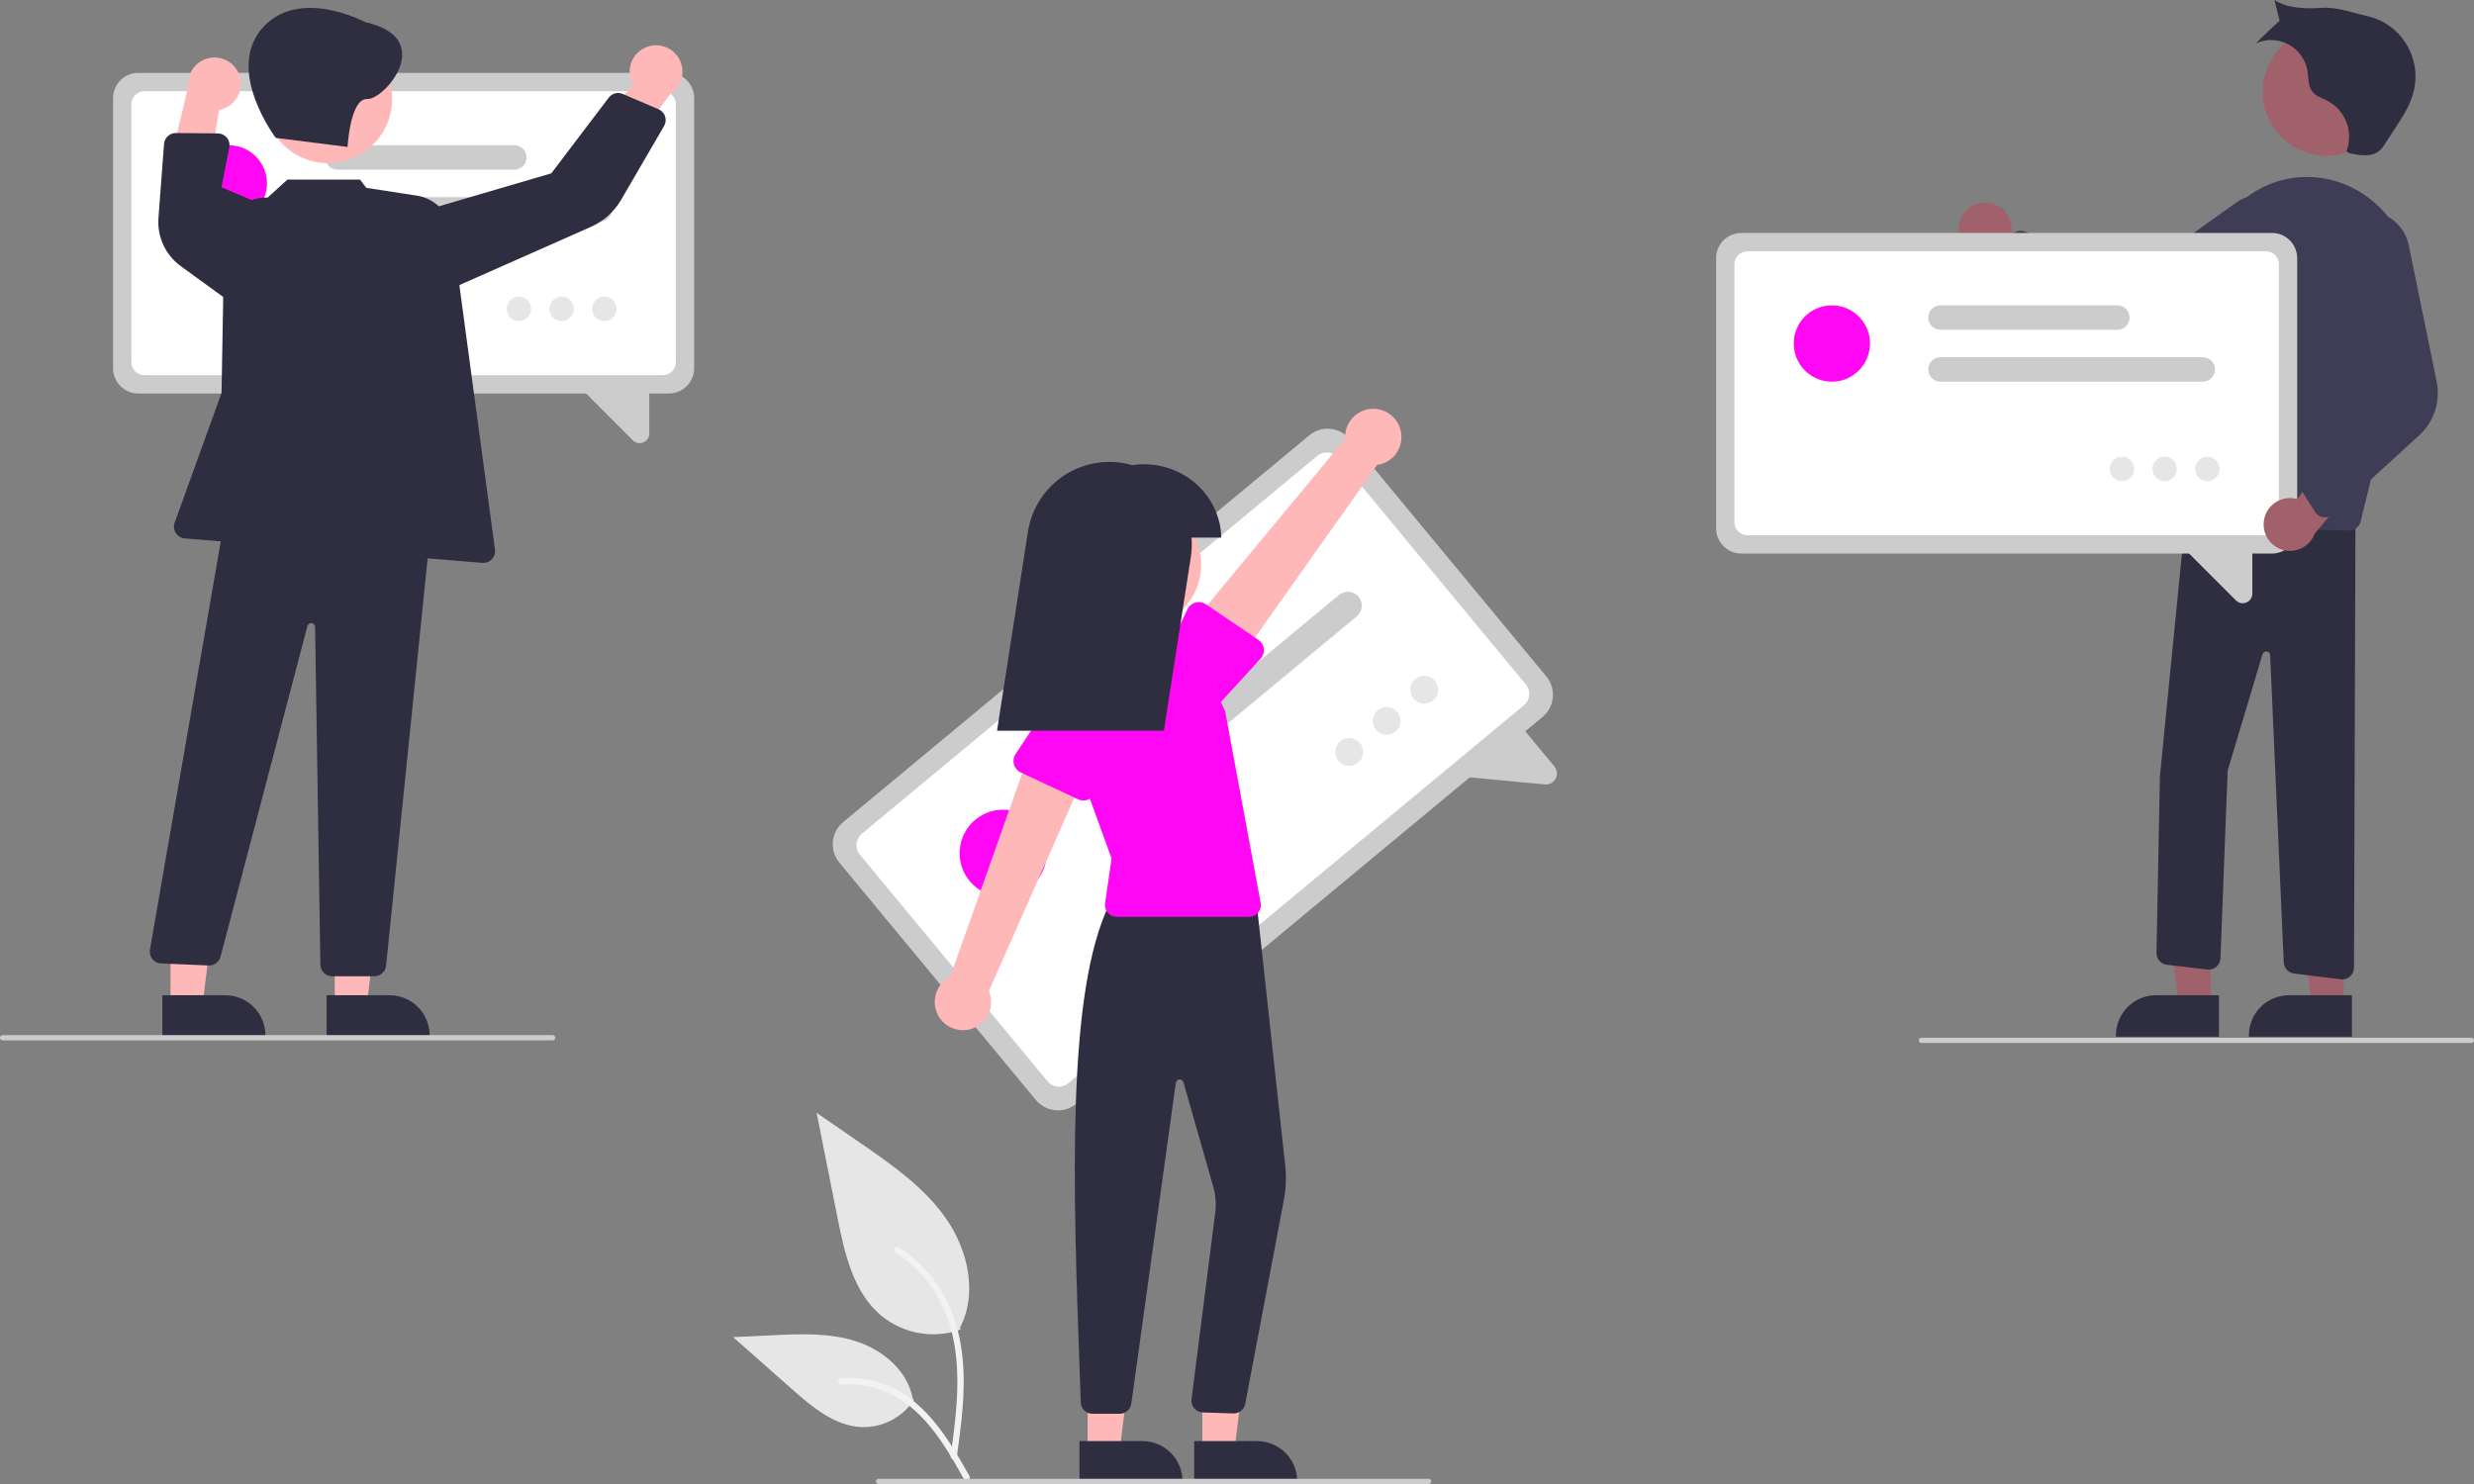 <svg width="595" height="357" viewBox="0 0 595 357" fill="none" xmlns="http://www.w3.org/2000/svg">
<rect x="0" y="0" width="595" height="357" fill="#808080" stroke="none"/>
<g clip-path="url(#clip0_2_76)">
<path d="M231.012 319.864C227.81 320.991 224.373 321.273 221.031 320.684C217.689 320.094 214.554 318.653 211.93 316.498C205.247 310.881 203.151 301.627 201.446 293.059L196.403 267.714L206.961 274.994C214.554 280.229 222.318 285.631 227.575 293.214C232.833 300.797 235.127 311.148 230.903 319.353" fill="#E6E6E6"/>
<path d="M230.109 350.549C231.178 342.754 232.277 334.86 231.527 326.982C230.862 319.986 228.73 313.153 224.39 307.55C222.087 304.582 219.284 302.038 216.107 300.034C215.279 299.511 214.517 300.825 215.341 301.346C220.837 304.825 225.088 309.96 227.481 316.014C230.125 322.745 230.549 330.083 230.093 337.234C229.818 341.558 229.234 345.854 228.646 350.145C228.6 350.339 228.629 350.543 228.727 350.717C228.825 350.89 228.986 351.02 229.176 351.079C229.37 351.132 229.577 351.105 229.752 351.006C229.926 350.907 230.055 350.742 230.109 350.549Z" fill="#F2F2F2"/>
<path d="M219.816 336.757C218.443 338.846 216.556 340.547 214.336 341.694C212.116 342.841 209.639 343.397 207.142 343.307C200.726 343.002 195.377 338.518 190.562 334.261L176.321 321.67L185.746 321.219C192.525 320.894 199.478 320.591 205.934 322.684C212.39 324.777 218.345 329.814 219.525 336.506" fill="#E6E6E6"/>
<path d="M233.129 355.029C227.986 345.916 222.02 335.788 211.36 332.551C208.396 331.654 205.288 331.333 202.203 331.604C201.231 331.688 201.474 333.189 202.444 333.105C207.615 332.675 212.775 334.042 217.057 336.976C221.177 339.784 224.385 343.688 227.1 347.828C228.763 350.364 230.253 353.008 231.743 355.648C232.219 356.492 233.611 355.883 233.129 355.029V355.029Z" fill="#F2F2F2"/>
<path d="M370.99 172.471L258.853 265.533C257.442 266.701 255.626 267.261 253.803 267.09C251.98 266.92 250.3 266.032 249.13 264.621L201.859 207.512C200.692 206.099 200.133 204.28 200.303 202.455C200.474 200.63 201.361 198.947 202.769 197.775L314.906 104.714C316.317 103.546 318.133 102.985 319.956 103.156C321.779 103.327 323.459 104.215 324.629 105.625L371.9 162.735C373.067 164.148 373.626 165.967 373.456 167.792C373.285 169.617 372.398 171.3 370.99 172.471Z" fill="#CCCCCC"/>
<path d="M366.496 169.669L256.937 260.591C256.211 261.193 255.275 261.482 254.336 261.394C253.397 261.306 252.531 260.848 251.928 260.122L206.794 205.593C206.193 204.865 205.905 203.929 205.993 202.988C206.081 202.048 206.537 201.181 207.263 200.578L316.822 109.655C317.549 109.054 318.484 108.765 319.423 108.853C320.362 108.941 321.228 109.398 321.831 110.125L366.965 164.654C367.566 165.381 367.854 166.318 367.766 167.259C367.679 168.199 367.222 169.066 366.496 169.669Z" fill="white"/>
<path d="M371.547 188.702L349.013 186.59L365.141 173.88L373.829 184.376C374.168 184.777 374.378 185.271 374.432 185.793C374.486 186.315 374.381 186.841 374.131 187.303C373.967 187.616 373.743 187.894 373.472 188.12C373.205 188.34 372.898 188.505 372.567 188.604C372.237 188.704 371.89 188.737 371.547 188.702Z" fill="#CCCCCC"/>
<path d="M326.296 148.287L270.872 194.283C270.533 194.564 270.143 194.776 269.723 194.905C269.302 195.035 268.861 195.081 268.423 195.04C267.985 194.999 267.56 194.872 267.171 194.666C266.782 194.461 266.438 194.18 266.157 193.841C265.877 193.502 265.666 193.111 265.536 192.691C265.406 192.27 265.361 191.828 265.402 191.39C265.443 190.951 265.569 190.525 265.775 190.136C265.98 189.747 266.26 189.402 266.599 189.121L322.022 143.125C322.361 142.844 322.751 142.632 323.172 142.503C323.592 142.373 324.033 142.327 324.471 142.368C324.909 142.409 325.334 142.536 325.723 142.742C326.112 142.947 326.456 143.228 326.737 143.567C327.017 143.906 327.229 144.297 327.358 144.717C327.488 145.138 327.534 145.58 327.493 146.019C327.452 146.457 327.325 146.883 327.119 147.272C326.914 147.661 326.634 148.006 326.296 148.287Z" fill="#CCCCCC"/>
<path d="M299.17 152.292L261.791 183.313C261.108 183.88 260.227 184.153 259.343 184.07C258.459 183.987 257.644 183.556 257.077 182.871C256.51 182.186 256.238 181.305 256.321 180.419C256.404 179.534 256.835 178.718 257.518 178.15L294.897 147.13C295.581 146.563 296.462 146.29 297.346 146.373C298.23 146.456 299.045 146.887 299.612 147.572C300.178 148.256 300.45 149.138 300.367 150.024C300.285 150.909 299.854 151.725 299.17 152.292Z" fill="#CCCCCC"/>
<path d="M241.252 215.734C247.03 215.734 251.715 211.043 251.715 205.257C251.715 199.471 247.03 194.78 241.252 194.78C235.473 194.78 230.789 199.471 230.789 205.257C230.789 211.043 235.473 215.734 241.252 215.734Z" fill="#FF07F5"/>
<path d="M324.48 184.257C326.329 184.257 327.828 182.756 327.828 180.904C327.828 179.053 326.329 177.552 324.48 177.552C322.631 177.552 321.132 179.053 321.132 180.904C321.132 182.756 322.631 184.257 324.48 184.257Z" fill="#E6E6E6"/>
<path d="M333.503 176.769C335.352 176.769 336.851 175.268 336.851 173.416C336.851 171.565 335.352 170.064 333.503 170.064C331.654 170.064 330.155 171.565 330.155 173.416C330.155 175.268 331.654 176.769 333.503 176.769Z" fill="#E6E6E6"/>
<path d="M342.525 169.281C344.374 169.281 345.873 167.78 345.873 165.929C345.873 164.077 344.374 162.576 342.525 162.576C340.676 162.576 339.177 164.077 339.177 165.929C339.177 167.78 340.676 169.281 342.525 169.281Z" fill="#E6E6E6"/>
<path d="M289.16 349.191L296.847 349.19L300.503 319.503L289.159 319.504L289.16 349.191Z" fill="#FFB8B8"/>
<path d="M287.199 346.678L302.337 346.677H302.338C303.605 346.677 304.859 346.927 306.029 347.413C307.2 347.898 308.263 348.61 309.159 349.507C310.055 350.404 310.766 351.468 311.25 352.64C311.735 353.812 311.985 355.068 311.985 356.337V356.651L287.2 356.652L287.199 346.678Z" fill="#2F2E41"/>
<path d="M261.573 349.191L269.26 349.19L272.916 319.503L261.572 319.504L261.573 349.191Z" fill="#FFB8B8"/>
<path d="M259.613 346.678L274.75 346.677H274.751C276.018 346.677 277.272 346.927 278.442 347.413C279.613 347.898 280.676 348.61 281.572 349.507C282.468 350.404 283.179 351.468 283.663 352.64C284.148 353.812 284.398 355.068 284.398 356.337V356.651L259.613 356.652L259.613 346.678Z" fill="#2F2E41"/>
<path d="M269.287 340.107H269.285L262.749 340.106C262.017 340.108 261.314 339.825 260.788 339.317C260.262 338.808 259.954 338.114 259.931 337.382L259.725 331.656C258.072 285.864 256.364 238.513 266.946 217.23L267.029 217.063L302.064 215.793L309.098 280.401C309.398 283.157 309.288 285.942 308.772 288.665L299.474 337.727C299.348 338.392 298.988 338.99 298.459 339.411C297.93 339.833 297.267 340.05 296.591 340.023L289.249 339.785C288.865 339.77 288.487 339.676 288.14 339.509C287.793 339.343 287.484 339.107 287.232 338.816C286.979 338.525 286.788 338.186 286.672 337.819C286.555 337.452 286.514 337.065 286.552 336.681L292.32 291.305C292.516 289.346 292.339 287.368 291.796 285.476L284.623 260.368C284.564 260.16 284.435 259.979 284.259 259.855C284.082 259.731 283.868 259.672 283.653 259.687C283.438 259.702 283.235 259.791 283.077 259.938C282.919 260.086 282.817 260.283 282.787 260.497L272.081 337.671C271.985 338.345 271.65 338.963 271.137 339.41C270.624 339.857 269.967 340.105 269.287 340.107Z" fill="#2F2E41"/>
<path d="M273.476 151.2C281.981 151.2 288.876 144.297 288.876 135.781C288.876 127.265 281.981 120.362 273.476 120.362C264.972 120.362 258.077 127.265 258.077 135.781C258.077 144.297 264.972 151.2 273.476 151.2Z" fill="#FFB8B8"/>
<path d="M300.422 220.562H268.557C268.152 220.562 267.752 220.475 267.384 220.306C267.015 220.138 266.688 219.892 266.423 219.585C266.158 219.278 265.962 218.918 265.849 218.529C265.735 218.139 265.707 217.73 265.765 217.329L267.339 206.533L258.095 181.074C257.141 178.445 256.786 175.636 257.057 172.853C257.329 170.07 258.219 167.382 259.662 164.988C261.106 162.594 263.066 160.554 265.4 159.017C267.733 157.481 270.381 156.487 273.148 156.108C277.091 155.558 281.106 156.285 284.606 158.185C288.106 160.085 290.906 163.056 292.597 166.665L294.628 170.991L303.196 217.222C303.272 217.63 303.257 218.049 303.152 218.451C303.048 218.852 302.856 219.225 302.591 219.544C302.327 219.863 301.995 220.119 301.62 220.295C301.245 220.471 300.836 220.562 300.422 220.562H300.422Z" fill="#FF07F5"/>
<path d="M233.156 247.643C234.115 247.42 235.014 246.989 235.789 246.381C236.563 245.772 237.196 245.001 237.641 244.122C238.086 243.242 238.333 242.276 238.364 241.29C238.396 240.305 238.211 239.324 237.824 238.418L262.653 182.248L248.449 178.665L228.509 235.006C227.032 235.759 225.881 237.028 225.276 238.574C224.671 240.119 224.654 241.833 225.227 243.391C225.799 244.949 226.923 246.242 228.384 247.026C229.846 247.81 231.544 248.029 233.156 247.643H233.156Z" fill="#FFB8B8"/>
<path d="M259.292 192.293L245.477 185.818C245.084 185.634 244.736 185.367 244.455 185.036C244.174 184.705 243.968 184.317 243.851 183.898C243.733 183.48 243.707 183.041 243.774 182.612C243.841 182.182 244 181.773 244.24 181.41L252.635 168.714C253.589 166.707 255.298 165.161 257.388 164.413C259.479 163.666 261.78 163.778 263.787 164.727C265.795 165.675 267.345 167.381 268.098 169.472C268.852 171.562 268.747 173.867 267.807 175.88L263.465 190.421C263.341 190.838 263.128 191.222 262.842 191.549C262.556 191.876 262.203 192.137 261.807 192.314C261.411 192.492 260.981 192.582 260.547 192.578C260.113 192.575 259.685 192.478 259.292 192.293H259.292Z" fill="#FF07F5"/>
<path d="M336.733 103.1C337.033 104.039 337.124 105.032 336.998 106.01C336.873 106.988 336.536 107.927 336.009 108.76C335.482 109.593 334.78 110.301 333.951 110.832C333.122 111.364 332.186 111.708 331.21 111.838L295.743 161.958L285.396 151.577L323.513 105.575C323.402 103.918 323.902 102.279 324.918 100.967C325.934 99.656 327.395 98.763 329.025 98.457C330.655 98.152 332.339 98.456 333.76 99.312C335.181 100.168 336.238 101.515 336.733 103.1Z" fill="#FFB8B8"/>
<path d="M303.945 156.075C303.995 156.507 303.952 156.944 303.819 157.358C303.685 157.771 303.464 158.151 303.17 158.471L292.92 169.652C291.675 171.493 289.752 172.765 287.572 173.188C285.392 173.611 283.133 173.152 281.291 171.91C279.449 170.669 278.174 168.747 277.745 166.565C277.316 164.383 277.769 162.121 279.004 160.273L285.595 146.551C285.783 146.159 286.053 145.813 286.387 145.535C286.721 145.257 287.111 145.055 287.53 144.942C287.949 144.829 288.387 144.807 288.815 144.879C289.243 144.951 289.651 145.114 290.01 145.358L302.639 153.923C302.998 154.167 303.301 154.485 303.526 154.856C303.752 155.228 303.894 155.644 303.945 156.075Z" fill="#FF07F5"/>
<path d="M293.71 129.327C293.7 127.931 293.506 126.543 293.134 125.198C290.653 116.018 281.494 110.509 272.303 111.891C270.515 111.378 268.665 111.119 266.805 111.121C262.074 111.121 257.5 112.814 253.907 115.896C250.314 118.978 247.941 123.244 247.214 127.925L239.79 175.784H279.916L286.396 134.019C286.636 132.467 286.693 130.892 286.564 129.327H293.71Z" fill="#2F2E41"/>
<path d="M343.583 357H211.291C211.125 357 210.965 356.934 210.847 356.816C210.73 356.698 210.664 356.539 210.664 356.372C210.664 356.206 210.73 356.046 210.847 355.928C210.965 355.811 211.125 355.744 211.291 355.744H343.583C343.749 355.744 343.908 355.811 344.026 355.928C344.144 356.046 344.21 356.206 344.21 356.372C344.21 356.539 344.144 356.698 344.026 356.816C343.908 356.934 343.749 357 343.583 357Z" fill="#CCCCCC"/>
<path d="M476.859 48.76C477.777 48.671 478.702 48.785 479.571 49.094C480.44 49.403 481.23 49.898 481.887 50.546C482.544 51.193 483.051 51.977 483.372 52.842C483.693 53.707 483.822 54.632 483.747 55.552L504.254 64.589L494.472 70.912L476.498 61.36C474.963 61.133 473.565 60.35 472.568 59.159C471.571 57.968 471.045 56.453 471.089 54.9C471.134 53.346 471.746 51.863 472.809 50.732C473.872 49.6 475.314 48.898 476.859 48.76V48.76Z" fill="#A0616A"/>
<path d="M559.577 37.486C568.082 37.486 574.976 30.583 574.976 22.067C574.976 13.551 568.082 6.648 559.577 6.648C551.072 6.648 544.178 13.551 544.178 22.067C544.178 30.583 551.072 37.486 559.577 37.486Z" fill="#A0616A"/>
<path d="M531.707 241.931L524.02 241.931L520.364 212.243L531.708 212.244L531.707 241.931Z" fill="#A0616A"/>
<path d="M533.667 249.392L508.882 249.391V249.077C508.882 247.809 509.132 246.553 509.617 245.381C510.101 244.209 510.812 243.144 511.708 242.247C512.604 241.35 513.667 240.638 514.838 240.153C516.008 239.668 517.262 239.418 518.529 239.418H518.53L533.667 239.418L533.667 249.392Z" fill="#2F2E41"/>
<path d="M563.683 241.931L555.996 241.931L552.339 212.243L563.684 212.244L563.683 241.931Z" fill="#A0616A"/>
<path d="M565.643 249.392L540.858 249.391V249.077C540.858 247.809 541.108 246.553 541.592 245.381C542.077 244.209 542.788 243.144 543.684 242.247C544.579 241.35 545.643 240.638 546.813 240.153C547.984 239.668 549.238 239.418 550.505 239.418H550.506L565.643 239.418L565.643 249.392Z" fill="#2F2E41"/>
<path d="M563.318 235.608C563.203 235.608 563.088 235.601 562.974 235.587L551.722 234.2C551.063 234.12 550.454 233.809 550.001 233.322C549.549 232.836 549.283 232.205 549.249 231.541L545.971 157.609C545.96 157.399 545.879 157.199 545.741 157.041C545.603 156.882 545.416 156.775 545.21 156.735C545.005 156.695 544.791 156.725 544.604 156.82C544.417 156.916 544.268 157.071 544.179 157.261L535.756 185.377L534.022 230.539C534.007 230.928 533.911 231.31 533.742 231.661C533.572 232.012 533.332 232.324 533.036 232.577C532.74 232.83 532.396 233.019 532.023 233.132C531.651 233.246 531.259 233.281 530.872 233.235L521.129 232.087C520.432 232.007 519.791 231.669 519.33 231.14C518.869 230.61 518.622 229.928 518.638 229.226L519.465 186.715L526.066 119.985L526.361 119.996L566.502 121.545L566.14 232.792C566.137 233.54 565.839 234.256 565.31 234.784C564.781 235.312 564.065 235.608 563.318 235.608H563.318Z" fill="#2F2E41"/>
<path d="M564.98 127.643C564.956 127.643 564.931 127.643 564.907 127.643L524.48 126.582C524.084 126.572 523.694 126.478 523.337 126.306C522.979 126.135 522.661 125.89 522.405 125.588C522.148 125.286 521.958 124.933 521.846 124.552C521.735 124.171 521.705 123.771 521.758 123.377L529.527 66.127C530.012 62.262 531.306 58.542 533.324 55.211C535.342 51.88 538.039 49.013 541.239 46.796C544.053 44.856 547.25 43.541 550.614 42.941C553.978 42.34 557.432 42.467 560.743 43.314C574.853 46.894 583.319 62.066 579.613 77.135L567.72 125.494C567.567 126.106 567.214 126.649 566.718 127.038C566.222 127.428 565.611 127.64 564.98 127.643Z" fill="#3F3D56"/>
<path d="M511.944 82.182C509.28 82.185 506.673 81.409 504.443 79.95L480.867 64.462C480.522 64.236 480.231 63.936 480.014 63.584C479.797 63.233 479.66 62.838 479.613 62.427C479.565 62.017 479.608 61.601 479.738 61.209C479.868 60.816 480.083 60.458 480.367 60.158L483.918 56.403C484.305 55.992 484.808 55.706 485.359 55.585C485.911 55.463 486.486 55.511 487.01 55.721L513.344 66.221L537.739 48.777C538.88 47.962 540.177 47.392 541.549 47.104C542.921 46.816 544.338 46.817 545.709 47.106C547.081 47.395 548.378 47.965 549.518 48.782C550.658 49.599 551.616 50.643 552.332 51.85C553.048 53.056 553.506 54.399 553.678 55.792C553.849 57.185 553.729 58.598 553.327 59.943C552.924 61.287 552.248 62.533 551.339 63.602C550.431 64.671 549.311 65.54 548.05 66.153L517.9 80.817C516.044 81.717 514.007 82.184 511.944 82.182Z" fill="#3F3D56"/>
<path d="M564.913 36.813C567.54 37.434 570.71 37.91 572.587 35.968C572.92 35.602 573.217 35.205 573.475 34.782L575.93 31.029C577.81 28.155 579.723 25.205 580.519 21.862C580.977 19.942 581.048 17.949 580.73 16C580.412 14.051 579.71 12.185 578.665 10.511C577.621 8.836 576.254 7.385 574.645 6.244C573.036 5.102 571.217 4.292 569.292 3.861C565.627 3.039 562.041 1.626 558.294 1.883C554.547 2.141 550.153 2.057 547.008 0C547.204 0.917 548.264 4.968 548.264 4.968C548.264 4.968 543.535 9.312 542.587 10.395C543.828 9.844 545.179 9.585 546.536 9.638C547.893 9.692 549.219 10.056 550.413 10.703C551.607 11.35 552.638 12.262 553.425 13.37C554.212 14.478 554.734 15.752 554.953 17.094C555.221 18.742 555.064 20.571 556.042 21.924C556.972 23.211 558.641 23.662 560.043 24.405C562.064 25.558 563.608 27.396 564.395 29.589C565.182 31.781 565.161 34.183 564.336 36.361L564.913 36.813Z" fill="#2F2E41"/>
<path d="M546.424 133.166H418.778C417.174 133.164 415.635 132.525 414.501 131.389C413.366 130.253 412.728 128.712 412.726 127.105V62.097C412.728 60.49 413.366 58.95 414.501 57.814C415.635 56.678 417.174 56.039 418.778 56.037H546.424C548.028 56.039 549.567 56.678 550.701 57.814C551.836 58.95 552.474 60.49 552.476 62.097V127.105C552.474 128.712 551.836 130.253 550.701 131.389C549.567 132.525 548.028 133.164 546.424 133.166Z" fill="#CCCCCC"/>
<path d="M544.957 128.758H420.245C419.419 128.757 418.626 128.428 418.042 127.843C417.457 127.258 417.128 126.464 417.128 125.636V63.566C417.128 62.738 417.457 61.945 418.042 61.36C418.626 60.774 419.419 60.445 420.245 60.444H544.957C545.783 60.445 546.576 60.774 547.16 61.36C547.745 61.945 548.074 62.738 548.074 63.566V125.636C548.074 126.464 547.745 127.258 547.16 127.843C546.576 128.428 545.783 128.757 544.957 128.758Z" fill="white"/>
<path d="M537.734 144.43L523.709 130.386L541.69 130.841V142.789C541.695 143.249 541.561 143.7 541.306 144.082C541.051 144.465 540.686 144.761 540.26 144.933C539.974 145.052 539.668 145.114 539.358 145.115C539.056 145.114 538.756 145.053 538.478 144.935C538.199 144.818 537.946 144.646 537.734 144.43Z" fill="#CCCCCC"/>
<path d="M529.772 91.818H466.683C465.905 91.818 465.158 91.508 464.608 90.957C464.058 90.406 463.749 89.659 463.749 88.879C463.749 88.1 464.058 87.353 464.608 86.802C465.158 86.251 465.905 85.941 466.683 85.941H529.772C530.551 85.941 531.297 86.251 531.847 86.802C532.398 87.353 532.707 88.1 532.707 88.879C532.707 89.659 532.398 90.406 531.847 90.957C531.297 91.508 530.551 91.818 529.772 91.818Z" fill="#CCCCCC"/>
<path d="M509.232 79.33H466.683C466.297 79.331 465.915 79.255 465.559 79.108C465.202 78.96 464.878 78.744 464.605 78.471C464.332 78.198 464.116 77.874 463.968 77.517C463.82 77.161 463.744 76.778 463.744 76.392C463.744 76.006 463.82 75.623 463.968 75.267C464.116 74.91 464.332 74.586 464.605 74.313C464.878 74.04 465.202 73.824 465.559 73.676C465.915 73.529 466.297 73.453 466.683 73.454H509.232C510.01 73.454 510.756 73.763 511.306 74.314C511.857 74.865 512.166 75.613 512.166 76.392C512.166 77.171 511.857 77.919 511.306 78.47C510.756 79.021 510.01 79.33 509.232 79.33Z" fill="#CCCCCC"/>
<path d="M440.567 91.818C445.631 91.818 449.737 87.707 449.737 82.636C449.737 77.565 445.631 73.454 440.567 73.454C435.502 73.454 431.397 77.565 431.397 82.636C431.397 87.707 435.502 91.818 440.567 91.818Z" fill="#FF07F5"/>
<path d="M510.33 115.749C511.951 115.749 513.264 114.433 513.264 112.81C513.264 111.188 511.951 109.872 510.33 109.872C508.709 109.872 507.396 111.188 507.396 112.81C507.396 114.433 508.709 115.749 510.33 115.749Z" fill="#E6E6E6"/>
<path d="M520.6 115.749C522.221 115.749 523.535 114.433 523.535 112.81C523.535 111.188 522.221 109.872 520.6 109.872C518.98 109.872 517.666 111.188 517.666 112.81C517.666 114.433 518.98 115.749 520.6 115.749Z" fill="#E6E6E6"/>
<path d="M530.871 115.749C532.491 115.749 533.805 114.433 533.805 112.81C533.805 111.188 532.491 109.872 530.871 109.872C529.25 109.872 527.936 111.188 527.936 112.81C527.936 114.433 529.25 115.749 530.871 115.749Z" fill="#E6E6E6"/>
<path d="M544.447 125.435C544.549 124.517 544.85 123.633 545.329 122.845C545.808 122.057 546.455 121.383 547.222 120.872C547.989 120.361 548.859 120.025 549.771 119.887C550.682 119.749 551.613 119.812 552.497 120.073L565.527 101.824L569.706 112.705L556.691 128.367C556.155 129.825 555.103 131.035 553.735 131.769C552.367 132.502 550.778 132.708 549.269 132.346C547.759 131.985 546.435 131.082 545.546 129.808C544.658 128.534 544.267 126.978 544.447 125.435H544.447Z" fill="#A0616A"/>
<path d="M559.374 124.45C559.169 124.467 558.963 124.462 558.759 124.434C558.35 124.38 557.957 124.235 557.61 124.012C557.263 123.788 556.969 123.491 556.749 123.141L553.996 118.766C553.693 118.289 553.541 117.731 553.56 117.166C553.578 116.6 553.767 116.054 554.101 115.597L570.78 92.649L559.939 64.664C558.971 62.202 559.007 59.457 560.041 57.022C561.074 54.586 563.022 52.655 565.465 51.644C566.845 51.064 568.336 50.798 569.831 50.865C571.326 50.931 572.788 51.328 574.111 52.028C575.435 52.728 576.587 53.713 577.485 54.911C578.383 56.11 579.004 57.493 579.304 58.961L586.03 91.841C586.498 94.16 586.36 96.561 585.63 98.81C584.899 101.06 583.601 103.083 581.861 104.683L561.039 123.721C560.58 124.142 559.994 124.398 559.374 124.45Z" fill="#3F3D56"/>
<path d="M594.373 250.902H462.081C461.915 250.902 461.755 250.836 461.638 250.718C461.52 250.6 461.454 250.441 461.454 250.274C461.454 250.108 461.52 249.948 461.638 249.83C461.755 249.712 461.915 249.646 462.081 249.646H594.373C594.539 249.646 594.699 249.712 594.816 249.83C594.934 249.948 595 250.108 595 250.274C595 250.441 594.934 250.6 594.816 250.718C594.699 250.836 594.539 250.902 594.373 250.902Z" fill="#CCCCCC"/>
<path d="M160.893 94.657H33.247C31.643 94.655 30.104 94.016 28.97 92.88C27.835 91.744 27.197 90.204 27.195 88.597V23.589C27.197 21.982 27.835 20.442 28.97 19.305C30.104 18.169 31.643 17.53 33.247 17.528H160.893C162.498 17.53 164.036 18.169 165.171 19.305C166.305 20.442 166.943 21.982 166.945 23.589V88.597C166.943 90.204 166.305 91.744 165.171 92.88C164.036 94.016 162.498 94.655 160.893 94.657Z" fill="#CCCCCC"/>
<path d="M159.426 90.25H34.715C33.888 90.249 33.096 89.92 32.511 89.335C31.927 88.749 31.598 87.956 31.597 87.128V25.058C31.598 24.23 31.927 23.436 32.511 22.851C33.096 22.266 33.888 21.937 34.715 21.936H159.426C160.252 21.937 161.045 22.266 161.629 22.851C162.214 23.436 162.543 24.23 162.544 25.058V87.128C162.543 87.956 162.214 88.749 161.629 89.335C161.045 89.92 160.252 90.249 159.426 90.25Z" fill="white"/>
<path d="M152.203 105.921L138.178 91.877L156.159 92.332V104.28C156.164 104.741 156.03 105.191 155.775 105.574C155.52 105.956 155.155 106.253 154.729 106.424C154.443 106.544 154.137 106.606 153.827 106.607C153.525 106.606 153.226 106.545 152.947 106.427C152.668 106.309 152.415 106.137 152.203 105.921Z" fill="#CCCCCC"/>
<path d="M144.241 53.309H81.152C80.374 53.309 79.627 53 79.077 52.449C78.527 51.898 78.218 51.15 78.218 50.371C78.218 49.592 78.527 48.844 79.077 48.294C79.627 47.742 80.374 47.433 81.152 47.433H144.241C145.02 47.433 145.766 47.742 146.316 48.294C146.867 48.844 147.176 49.592 147.176 50.371C147.176 51.15 146.867 51.898 146.316 52.449C145.766 53 145.02 53.309 144.241 53.309Z" fill="#CCCCCC"/>
<path d="M123.701 40.822H81.152C80.374 40.822 79.627 40.512 79.077 39.961C78.527 39.41 78.218 38.663 78.218 37.884C78.218 37.104 78.527 36.357 79.077 35.806C79.627 35.255 80.374 34.945 81.152 34.945H123.701C124.479 34.945 125.225 35.255 125.776 35.806C126.326 36.357 126.635 37.104 126.635 37.884C126.635 38.663 126.326 39.41 125.776 39.961C125.225 40.512 124.479 40.822 123.701 40.822Z" fill="#CCCCCC"/>
<path d="M55.036 53.309C60.1 53.309 64.206 49.198 64.206 44.127C64.206 39.056 60.1 34.945 55.036 34.945C49.972 34.945 45.866 39.056 45.866 44.127C45.866 49.198 49.972 53.309 55.036 53.309Z" fill="#FF07F5"/>
<path d="M124.799 77.24C126.42 77.24 127.734 75.925 127.734 74.302C127.734 72.679 126.42 71.364 124.799 71.364C123.179 71.364 121.865 72.679 121.865 74.302C121.865 75.925 123.179 77.24 124.799 77.24Z" fill="#E6E6E6"/>
<path d="M135.07 77.24C136.69 77.24 138.004 75.925 138.004 74.302C138.004 72.679 136.69 71.364 135.07 71.364C133.449 71.364 132.135 72.679 132.135 74.302C132.135 75.925 133.449 77.24 135.07 77.24Z" fill="#E6E6E6"/>
<path d="M145.34 77.24C146.961 77.24 148.274 75.925 148.274 74.302C148.274 72.679 146.961 71.364 145.34 71.364C143.719 71.364 142.406 72.679 142.406 74.302C142.406 75.925 143.719 77.24 145.34 77.24Z" fill="#E6E6E6"/>
<path d="M155.599 11.283C154.732 11.595 153.944 12.094 153.29 12.745C152.637 13.396 152.133 14.182 151.816 15.048C151.498 15.915 151.375 16.84 151.453 17.76C151.532 18.68 151.81 19.571 152.27 20.371L137.586 37.315L149.128 38.846L161.303 22.521C162.594 21.658 163.524 20.352 163.917 18.849C164.31 17.346 164.139 15.75 163.436 14.365C162.733 12.98 161.547 11.901 160.103 11.333C158.658 10.765 157.056 10.747 155.599 11.283Z" fill="#FFB8B8"/>
<path d="M57.555 18.066C57.868 18.934 57.988 19.86 57.905 20.779C57.822 21.699 57.538 22.588 57.075 23.386C56.611 24.184 55.979 24.87 55.222 25.397C54.465 25.923 53.602 26.277 52.693 26.433L49.039 48.567L40.495 40.648L45.275 20.843C45.114 19.298 45.525 17.747 46.429 16.484C47.334 15.222 48.669 14.335 50.183 13.993C51.697 13.651 53.283 13.876 54.642 14.627C56.001 15.378 57.037 16.601 57.555 18.066V18.066Z" fill="#FFB8B8"/>
<path d="M80.503 241.931L88.19 241.931L91.846 212.243L80.502 212.244L80.503 241.931Z" fill="#FFB8B8"/>
<path d="M78.542 239.418L93.68 239.418H93.68C94.947 239.418 96.202 239.668 97.372 240.153C98.543 240.638 99.606 241.35 100.502 242.247C101.398 243.144 102.108 244.209 102.593 245.381C103.078 246.553 103.327 247.809 103.327 249.077V249.391L78.543 249.392L78.542 239.418Z" fill="#2F2E41"/>
<path d="M41.004 241.931L48.69 241.931L52.347 212.243L41.002 212.244L41.004 241.931Z" fill="#FFB8B8"/>
<path d="M39.043 239.418L54.18 239.418H54.181C55.448 239.418 56.702 239.668 57.873 240.153C59.043 240.638 60.107 241.35 61.002 242.247C61.898 243.144 62.609 244.209 63.094 245.381C63.578 246.553 63.828 247.809 63.828 249.077V249.391L39.043 249.392L39.043 239.418Z" fill="#2F2E41"/>
<path d="M78.898 39.243C87.403 39.243 94.298 32.339 94.298 23.823C94.298 15.307 87.403 8.404 78.898 8.404C70.394 8.404 63.499 15.307 63.499 23.823C63.499 32.339 70.394 39.243 78.898 39.243Z" fill="#FFB8B8"/>
<path d="M77.052 232.069L75.779 150.828C75.776 150.598 75.689 150.378 75.535 150.208C75.38 150.038 75.169 149.93 74.941 149.905C74.713 149.88 74.484 149.939 74.297 150.072C74.109 150.204 73.977 150.401 73.924 150.624L53.051 230.089C52.894 230.725 52.524 231.287 52.002 231.682C51.481 232.078 50.839 232.282 50.185 232.26L38.718 231.769C38.328 231.752 37.946 231.655 37.596 231.483C37.245 231.31 36.935 231.067 36.683 230.769C36.431 230.47 36.244 230.123 36.133 229.748C36.023 229.373 35.991 228.98 36.04 228.592L53.751 126.475L53.787 126.187L103.119 128.524L103.441 128.539L92.862 232.239C92.807 232.949 92.486 233.612 91.965 234.096C91.444 234.581 90.76 234.851 90.049 234.854H79.874C79.133 234.851 78.423 234.558 77.896 234.038C77.369 233.517 77.066 232.81 77.052 232.069Z" fill="#2F2E41"/>
<path d="M116.016 135.406L44.429 129.524C43.997 129.488 43.579 129.354 43.207 129.13C42.836 128.907 42.52 128.6 42.286 128.235C42.052 127.87 41.905 127.455 41.856 127.024C41.808 126.593 41.859 126.156 42.007 125.748L53.28 94.539L53.929 57.497C53.953 56.152 54.242 54.825 54.782 53.594C55.322 52.362 56.1 51.25 57.072 50.322C58.044 49.394 59.191 48.669 60.445 48.188C61.699 47.707 63.036 47.48 64.379 47.52L69.139 43.199H86.582L88.1 45.193L100.237 47.061C102.399 47.402 104.393 48.431 105.926 49.995C107.46 51.559 108.45 53.575 108.751 55.745L119.043 132.214C119.096 132.613 119.064 133.019 118.948 133.404C118.833 133.79 118.636 134.146 118.372 134.449C118.107 134.752 117.781 134.995 117.415 135.162C117.049 135.329 116.652 135.415 116.25 135.416C116.172 135.416 116.094 135.413 116.016 135.406Z" fill="#2F2E41"/>
<path d="M102.068 50.651L132.591 41.697L146.405 23.486C146.786 22.984 147.323 22.624 147.931 22.463C148.539 22.302 149.183 22.349 149.761 22.597L158.386 26.288C158.754 26.445 159.084 26.679 159.354 26.974C159.625 27.269 159.83 27.618 159.956 27.998C160.081 28.378 160.125 28.781 160.083 29.179C160.042 29.577 159.916 29.962 159.715 30.308L149.391 48.047C147.71 50.949 145.151 53.24 142.085 54.59L106.183 70.482L102.068 50.651Z" fill="#2F2E41"/>
<path d="M43.508 64.047C41.684 62.731 40.229 60.967 39.284 58.924C38.339 56.881 37.936 54.629 38.113 52.385L39.453 34.614C39.508 33.904 39.828 33.241 40.35 32.757C40.871 32.273 41.555 32.003 42.266 32.001H42.291L52.406 32.092C52.82 32.095 53.228 32.19 53.602 32.37C53.975 32.55 54.305 32.81 54.567 33.131C54.829 33.453 55.017 33.828 55.117 34.23C55.218 34.633 55.229 35.053 55.149 35.46L53.273 45.047L66.665 50.713L55.387 72.682L43.508 64.047Z" fill="#2F2E41"/>
<path d="M87.857 5.334C87.857 5.334 71.753 -3.349 62.975 6.899C54.197 17.146 66.319 33.17 66.319 33.17L83.591 35.352C83.591 35.352 84.218 23.595 88.331 23.823C92.443 24.052 105.215 9.217 87.857 5.334Z" fill="#2F2E41"/>
<path d="M132.919 250.274H0.627C0.461 250.274 0.301 250.208 0.184 250.09C0.066 249.972 0 249.813 0 249.646C0 249.48 0.066 249.32 0.184 249.202C0.301 249.085 0.461 249.018 0.627 249.018H132.919C133.085 249.018 133.245 249.085 133.362 249.202C133.48 249.32 133.546 249.48 133.546 249.646C133.546 249.813 133.48 249.972 133.362 250.09C133.245 250.208 133.085 250.274 132.919 250.274Z" fill="#CCCCCC"/>
</g>
<defs>
<clipPath id="clip0_2_76">
<rect width="595" height="357" fill="white"/>
</clipPath>
</defs>
</svg>
